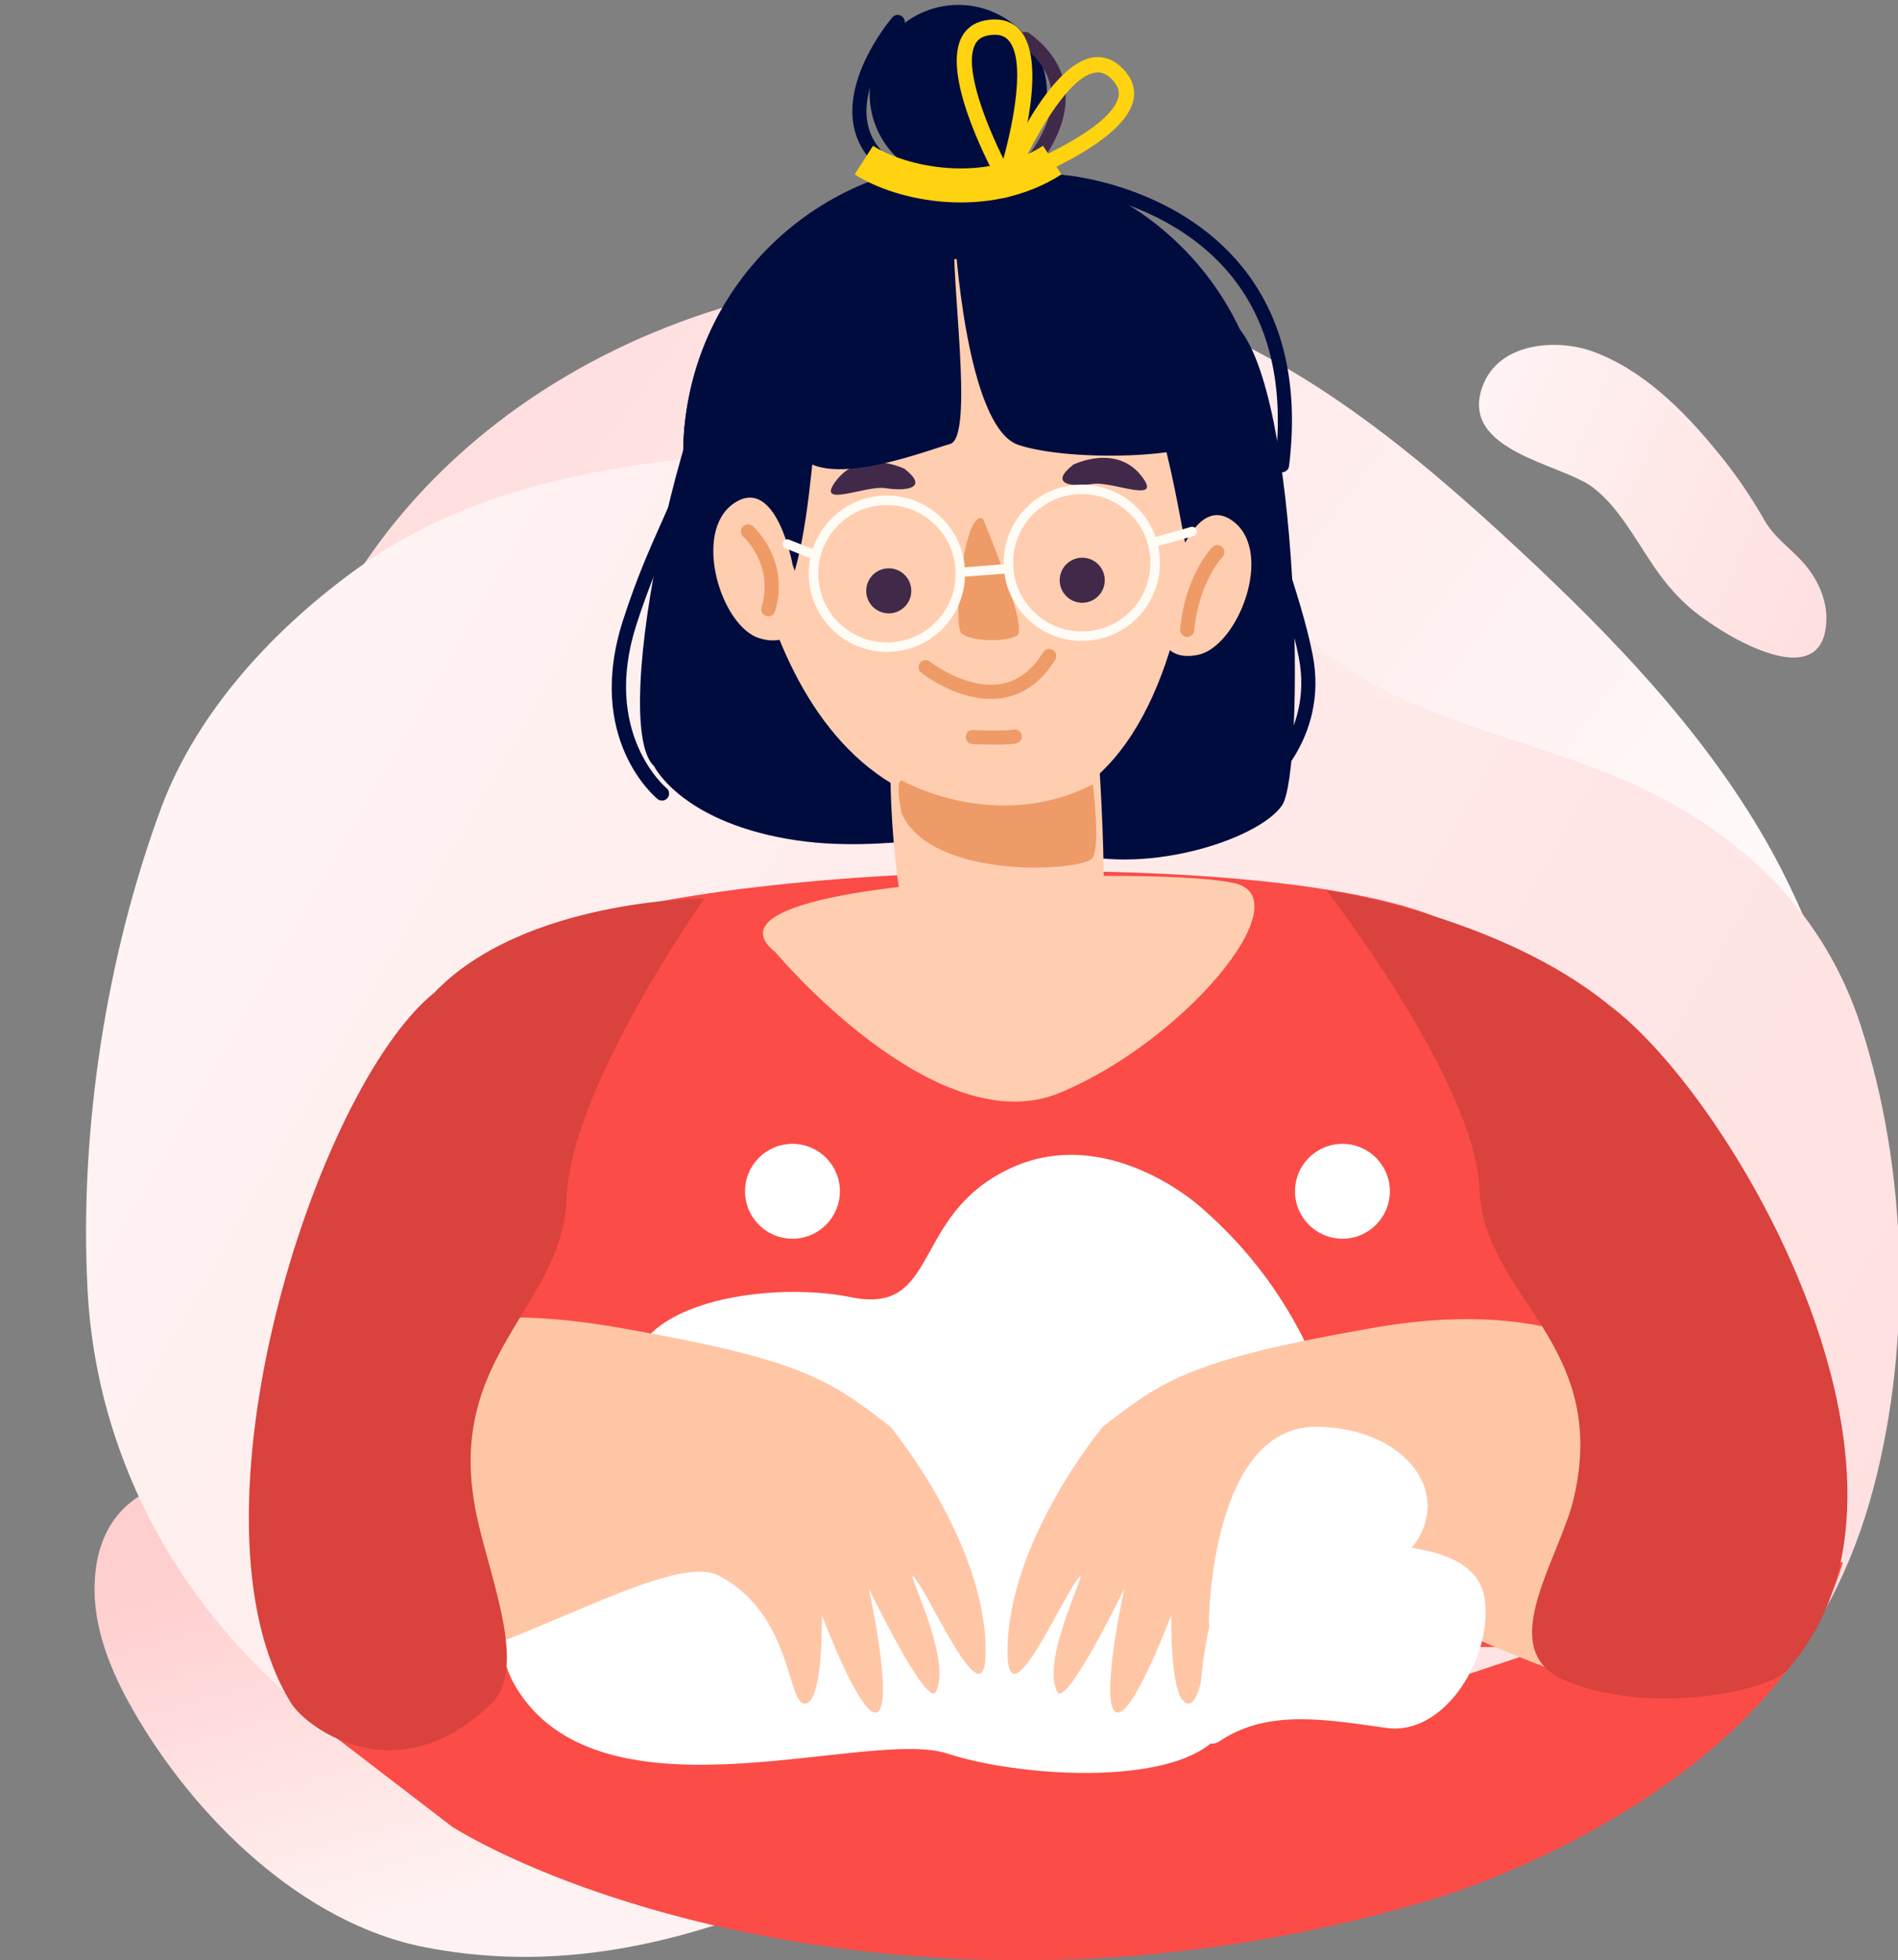 <svg viewBox="0 0 216 223" fill="none" xmlns="http://www.w3.org/2000/svg">
<rect x="0" y="0" width="216" height="223" fill="#808080" stroke="none"/>
<path d="M84.54 217.978C72.84 222.114 61.019 224.004 48.396 221.555C34.325 218.823 22.089 206.687 15.158 194.6C12.583 190.11 10.528 185.097 10.777 179.938C11.358 168.019 22.555 166.723 32.069 168.681C37.432 169.782 42.362 172.266 47.236 174.725C55.327 178.812 64.809 180.839 72.07 186.491C74.506 188.393 76.339 190.675 79.167 192.062C83.567 194.221 88.584 195.25 93.102 197.217C96.96 198.905 101.274 201.675 101.294 205.892C101.309 210.218 96.829 212.96 92.891 214.67C90.103 215.888 87.327 216.998 84.54 217.978Z" fill="url(#paint0_linear_96_1242)"/>
<path d="M41.383 64.233C60.471 35.858 100.097 24.566 132.282 35.359C147.802 40.566 160.83 51.348 172.851 62.535C183.446 72.396 193.729 83.028 200.984 95.683C205.938 104.322 209.497 114.67 212.019 124.328C215.788 138.789 212.469 157.396 193.897 155.973C189.54 155.64 185.766 154.052 181.687 152.66C178.387 151.532 175.16 152.192 171.736 151.635C163.119 150.236 154.812 147.02 146.953 143.259C130.939 135.587 116.295 125.187 99.829 118.457C86.335 112.948 71.935 110.081 57.405 110.009C51.275 109.979 44.831 110.39 39.338 107.616C25.801 100.771 31.818 82.448 36.831 72.146C38.16 69.402 39.681 66.758 41.383 64.233Z" fill="url(#paint1_linear_96_1242)"/>
<path d="M192.054 68.921C195.22 71.804 207.644 79.686 207.852 70.483C207.901 68.19 206.859 65.96 205.446 64.277C203.828 62.344 201.999 61.327 200.733 59.078C199.185 56.361 197.424 53.808 195.474 51.449C191.488 46.541 186.837 42.003 181.205 39.969C177.255 38.545 170.576 38.879 168.719 43.956C166.013 51.346 177.692 52.739 181.261 55.447C184.648 58.01 186.576 62.402 189.265 65.895C190.114 66.997 191.048 68.01 192.054 68.921Z" fill="url(#paint2_linear_96_1242)"/>
<path d="M133.209 59.713C139.909 63.694 144.944 69.636 151.057 74.429C161.233 82.407 175.151 84.076 186.809 89.639C198.696 95.315 207.687 104.105 211.78 116.746C217.069 133.063 217.63 152.45 213.238 169.194C208.401 187.624 196.939 199.841 180.149 207.959C163.368 216.073 144.762 219.825 126.194 220.552C124.402 220.624 122.614 220.66 120.817 220.666C80.476 220.774 26.732 206.322 12.853 162.69C12.726 162.291 12.604 161.893 12.482 161.489C11.05 156.628 10.202 151.616 9.954 146.56C9.031 128.636 12.084 108.866 18.276 92.085C22.44 80.788 31.456 71.253 40.967 64.469C54.331 54.938 70.666 52.547 86.929 51.45C98.971 50.638 112.517 50.37 123.923 55.04C127.129 56.363 130.233 57.925 133.209 59.713Z" fill="url(#paint3_linear_96_1242)"/>
<path d="M161.674 216.501C109.84 231.572 66.646 217.039 51.528 207.889L37.49 197.123L42.349 189.049L72.585 186.358L122.799 183.667L163.294 191.741L205.408 177.746H209.728C203.248 199.707 174.992 212.733 161.674 216.501Z" fill="#FB4C47"/>
<path d="M54.792 187.383H178.205C178.205 187.383 182.526 116.425 166.803 106.041C151.083 95.66 77.559 97.828 61.264 106.695C44.969 115.565 54.792 187.383 54.792 187.383Z" fill="#FB4C47"/>
<path d="M75.34 91.09C75.16 91.09 74.98 91.032 74.832 90.908C74.491 90.631 66.578 83.971 70.91 70.547C72.421 65.853 73.903 62.529 75.211 59.593C77.568 54.309 79.271 50.492 79.592 42.333C79.612 41.889 79.957 41.556 80.429 41.559C80.873 41.578 81.218 41.951 81.201 42.395C80.864 50.865 79.02 55.006 76.682 60.247C75.389 63.146 73.927 66.429 72.436 71.04C68.441 83.43 75.773 89.604 75.848 89.664C76.191 89.945 76.245 90.451 75.962 90.794C75.803 90.989 75.572 91.09 75.34 91.09Z" fill="#000C3E"/>
<path d="M119.147 11.03C118.939 16.601 114.254 20.945 108.682 20.737C103.113 20.529 98.767 15.844 98.975 10.275C99.185 4.703 103.868 0.357 109.439 0.565C115.008 0.775 119.355 5.458 119.147 11.03Z" fill="#000C3E"/>
<path d="M74.436 87.17C74.436 87.17 77.397 93.277 89.487 95.423C101.58 97.572 111.069 93.198 120.403 96.584C129.738 99.967 143.224 95.556 145.898 91.634C148.57 87.712 148.011 44.277 140.651 36.992C133.289 29.71 94.724 23.631 86.367 32.153C78.011 40.677 69.135 82.278 74.436 87.17Z" fill="#000C3E"/>
<path d="M144.247 52.901C143.559 71.257 128.121 85.582 109.765 84.894C91.409 84.205 77.085 68.768 77.773 50.409C78.461 32.053 93.899 17.731 112.255 18.419C130.611 19.105 144.936 34.545 144.247 52.901Z" fill="#000C3E"/>
<path d="M124.653 80.712C124.653 80.712 126.813 106.614 124.653 109.492C122.494 112.37 108.823 110.212 105.227 109.492C101.629 108.773 100.19 80.712 102.347 80.712C104.506 80.712 124.239 74.937 124.653 80.712Z" fill="#FFCEB0"/>
<path d="M83.853 50.409C83.853 50.409 85.222 90.782 112.516 92.525C139.812 94.266 139.784 37.384 129.907 31.973C120.028 26.563 78.808 27.577 83.853 50.409Z" fill="#FFCEB0"/>
<path d="M111.879 59.051C111.879 59.051 117.092 71.478 115.75 72.301C114.409 73.125 110.483 72.977 109.426 72.063C108.369 71.15 109.748 57.661 111.879 59.051Z" fill="#EE9B68"/>
<path d="M103.705 67.349C103.637 68.764 102.434 69.854 101.018 69.785C99.605 69.717 98.513 68.514 98.582 67.098C98.651 65.685 99.854 64.594 101.269 64.662C102.682 64.731 103.774 65.934 103.705 67.349Z" fill="#41294A"/>
<path d="M125.723 66.141C125.655 67.557 124.452 68.646 123.036 68.578C121.623 68.509 120.532 67.306 120.6 65.891C120.669 64.477 121.872 63.386 123.287 63.455C124.7 63.523 125.792 64.726 125.723 66.141Z" fill="#41294A"/>
<path d="M105.345 28.878C105.345 28.878 95.558 33.611 93.697 42.495C91.834 51.381 92.799 74.131 82.428 73.087C82.428 73.087 62.35 28.063 105.345 28.878Z" fill="#000C3E"/>
<path d="M110.504 29.072C109.616 29.708 120.595 29.68 126.872 37.291C133.151 44.899 134.641 63.918 135.611 64.27C136.582 64.624 140.459 40.705 133.576 33.519C126.694 26.333 115.556 25.454 110.504 29.072Z" fill="#000C3E"/>
<path d="M102.727 88.843C102.727 88.843 113.346 94.882 124.372 89.238C124.372 89.238 125.23 96.016 124.372 97.579C123.515 99.143 106.051 100.26 102.613 92.555C102.613 92.555 101.734 88.508 102.727 88.843Z" fill="#EE9B68"/>
<path d="M133.258 65.892C133.258 65.892 135.872 55.785 140.429 59.382C144.988 62.98 140.864 73.541 136.359 74.5C131.853 75.458 130.768 71.103 133.258 65.892Z" fill="#FFCEB0"/>
<path d="M90.208 64.279C90.208 64.279 88.357 54.005 83.543 57.251C78.729 60.496 82.05 71.338 86.472 72.631C90.894 73.922 92.299 69.661 90.208 64.279Z" fill="#FFCEB0"/>
<path d="M122.137 52.869C122.137 52.869 127.022 50.437 129.908 54.166C132.447 57.443 126.542 54.696 124.333 55.06C122.126 55.425 119.229 55.174 122.137 52.869Z" fill="#41294A"/>
<path d="M102.939 53.339C102.939 53.339 98.046 50.925 95.172 54.665C92.646 57.95 98.541 55.181 100.75 55.537C102.959 55.895 105.856 55.634 102.939 53.339Z" fill="#41294A"/>
<path d="M100.928 57.459C96.712 57.459 93.285 60.764 93.124 64.984C93.047 67.069 93.787 69.061 95.207 70.592C96.626 72.121 98.556 73.007 100.643 73.084L100.943 73.09C105.161 73.09 108.588 69.786 108.746 65.568C108.826 63.483 108.086 61.489 106.666 59.96C105.247 58.429 103.315 57.543 101.228 57.466L100.928 57.459ZM100.943 74.162L100.602 74.156C98.23 74.068 96.034 73.06 94.42 71.321C92.805 69.58 91.964 67.315 92.052 64.941C92.234 60.147 96.133 56.387 100.928 56.387L101.269 56.394C103.641 56.482 105.836 57.49 107.451 59.229C109.066 60.972 109.907 63.234 109.819 65.61C109.638 70.405 105.74 74.162 100.943 74.162Z" fill="#FFFCF6"/>
<path d="M123.105 56.214C118.889 56.214 115.463 59.519 115.302 63.739C115.141 68.045 118.514 71.68 122.82 71.838L123.12 71.845C127.336 71.845 130.763 68.54 130.924 64.32C131.001 62.236 130.261 60.243 128.842 58.712C127.422 57.184 125.492 56.298 123.406 56.221L123.105 56.214ZM123.12 72.917L122.779 72.911C117.882 72.728 114.047 68.594 114.23 63.696C114.412 58.901 118.31 55.142 123.105 55.142L123.446 55.148C125.818 55.236 128.014 56.244 129.629 57.983C131.243 59.725 132.084 61.989 131.996 64.363C131.814 69.158 127.915 72.917 123.12 72.917Z" fill="#FFFCF6"/>
<path d="M92.851 63.718C92.787 63.718 92.718 63.705 92.654 63.679L89.405 62.397C89.128 62.287 88.993 61.976 89.103 61.702C89.212 61.425 89.519 61.292 89.797 61.399L93.048 62.684C93.325 62.791 93.458 63.104 93.349 63.379C93.265 63.589 93.066 63.718 92.851 63.718Z" fill="#FFFCF6"/>
<path d="M131.152 62.299C130.92 62.299 130.704 62.147 130.637 61.909C130.556 61.626 130.721 61.33 131.006 61.248L135.522 59.955C135.812 59.876 136.106 60.039 136.185 60.324C136.266 60.609 136.101 60.905 135.816 60.987L131.298 62.278C131.251 62.293 131.199 62.299 131.152 62.299Z" fill="#FFFCF6"/>
<path d="M108.657 26.759C108.657 26.759 109.888 48.642 115.92 50.628C121.952 52.616 136.783 52.071 137.499 49.678C138.215 47.283 125.999 28.022 117.232 24.934C101.859 19.517 88.589 44.512 90.344 50.534C92.098 56.557 105.307 51.286 108.125 50.512C110.945 49.738 108.093 31.084 108.657 26.759Z" fill="#000C3E"/>
<path d="M109.286 65.654C109.007 65.654 108.773 65.44 108.752 65.161C108.728 64.865 108.949 64.608 109.243 64.585L114.745 64.156C115.067 64.104 115.301 64.355 115.32 64.647C115.344 64.943 115.125 65.2 114.829 65.224L109.329 65.652C109.314 65.654 109.299 65.654 109.286 65.654Z" fill="#FFFCF6"/>
<path d="M102.757 20.752C102.63 20.752 102.506 20.722 102.388 20.662C99.437 19.139 97.677 17.016 97.158 14.353C96.019 8.507 101.329 2.241 101.556 1.977C101.847 1.636 102.351 1.598 102.69 1.892C103.027 2.181 103.066 2.687 102.776 3.024C102.725 3.084 97.745 8.97 98.738 14.048C99.158 16.203 100.636 17.947 103.126 19.233C103.52 19.437 103.675 19.922 103.471 20.316C103.329 20.593 103.048 20.752 102.757 20.752Z" fill="#000C3E"/>
<path d="M114.396 22.548C114.168 22.548 113.939 22.45 113.78 22.259C113.495 21.92 113.54 21.414 113.881 21.129C113.939 21.077 119.821 16.087 119.675 10.915C119.615 8.721 118.444 6.759 116.199 5.082C115.843 4.816 115.77 4.312 116.036 3.956C116.304 3.598 116.804 3.53 117.162 3.793C119.821 5.781 121.211 8.164 121.283 10.876C121.446 16.829 115.178 22.139 114.91 22.362C114.76 22.488 114.578 22.548 114.396 22.548Z" fill="#41294A"/>
<path d="M143.219 90.411C142.979 90.411 142.741 90.304 142.582 90.1C142.31 89.749 142.372 89.245 142.724 88.972C143 88.756 149.511 83.562 147.808 74.813C147.141 71.386 145.919 67.593 144.622 63.576C142.364 56.579 140.028 49.342 139.988 42.355C139.985 41.911 140.344 41.549 140.787 41.547H140.792C141.233 41.547 141.594 41.905 141.596 42.347C141.634 49.084 143.931 56.202 146.151 63.083C147.463 67.147 148.702 70.983 149.387 74.506C151.282 84.246 144.019 90.004 143.71 90.244C143.562 90.358 143.391 90.411 143.219 90.411Z" fill="#000C3E"/>
<path d="M145.9 53.732C145.868 53.732 145.836 53.73 145.802 53.726C145.362 53.672 145.049 53.271 145.103 52.83C146.188 43.995 144.504 36.766 140.095 31.345C132.993 22.611 121.092 21.523 120.972 21.517C120.53 21.478 120.202 21.09 120.236 20.646C120.275 20.207 120.671 19.874 121.105 19.913C121.619 19.954 133.791 21.054 141.333 30.318C146.033 36.09 147.839 43.733 146.698 53.027C146.649 53.432 146.301 53.732 145.9 53.732Z" fill="#000C3E"/>
<path d="M113.261 84.721C112.356 84.721 111.395 84.691 110.674 84.666C110.231 84.646 109.885 84.273 109.902 83.829C109.917 83.385 110.258 83.027 110.737 83.057C112.587 83.13 114.83 83.139 115.238 83.021C115.656 82.903 116.108 83.128 116.243 83.542C116.376 83.954 116.179 84.391 115.774 84.537C115.384 84.676 114.365 84.721 113.261 84.721Z" fill="#EE9B68"/>
<path d="M87.43 70.119C87.353 70.119 87.273 70.108 87.196 70.083C86.769 69.954 86.531 69.506 86.662 69.081C88.124 64.276 84.623 61.085 84.588 61.053C84.258 60.759 84.228 60.248 84.524 59.916C84.818 59.584 85.326 59.554 85.661 59.852C85.836 60.008 89.96 63.772 88.197 69.549C88.094 69.896 87.775 70.119 87.43 70.119Z" fill="#EE9B68"/>
<path d="M135.113 72.476C135.089 72.476 135.068 72.476 135.042 72.473C134.6 72.433 134.272 72.045 134.311 71.601C134.841 65.573 137.832 62.395 137.959 62.262C138.267 61.944 138.771 61.936 139.093 62.24C139.415 62.545 139.425 63.053 139.121 63.375C139.093 63.405 136.391 66.31 135.915 71.742C135.876 72.16 135.525 72.476 135.113 72.476Z" fill="#EE9B68"/>
<path d="M88.257 108.353C88.257 108.353 106.516 130.183 120.598 124.342C134.679 118.501 147.871 102.666 140.792 100.565C133.714 98.465 77.187 99.57 88.257 108.353Z" fill="#FFCEB0"/>
<path d="M136.483 137.201C136.483 137.201 125.843 127.645 114.718 133.047C103.592 138.447 106.978 149.664 96.82 147.586C86.662 145.508 68.257 148.648 72.636 159.633C77.015 170.619 49.004 179.214 59.645 193.339C70.285 207.462 99.005 196.605 107.83 199.515C116.652 202.423 137.45 203.669 139.869 195.359C142.288 187.052 157.767 185.806 155.348 175.005C152.929 164.203 150.51 149.248 136.483 137.201Z" fill="white"/>
<path d="M101.334 162.333C101.334 162.333 112.198 175.378 112.17 187.933C112.153 195.927 106.268 182.454 104.248 179.726C102.23 177.001 108.599 188.744 106.489 192.503C105.458 194.343 98.881 180.76 98.881 180.76C98.881 180.76 101.673 193.521 99.893 194.761C98.115 196.002 93.526 183.73 93.526 183.73C93.526 183.73 93.741 193.699 91.626 193.824C89.514 193.948 90.273 183.702 81.792 179.265C73.309 174.829 34.669 205.537 33.751 180.37C32.833 155.203 44.171 146.484 70.433 151.054C91.159 154.66 94.429 156.946 101.334 162.333Z" fill="#FFC6A6"/>
<path d="M125.495 162.333C125.495 162.333 114.631 175.378 114.659 187.933C114.676 195.927 120.56 182.454 122.58 179.726C124.598 177.001 118.229 188.744 120.34 192.503C121.371 194.343 127.948 180.76 127.948 180.76C127.948 180.76 125.156 193.521 126.936 194.761C128.713 196.002 133.302 183.73 133.302 183.73C133.302 183.73 133.088 193.699 135.202 193.824C137.315 193.948 136.556 183.702 145.037 179.265C153.52 174.829 197.062 208.554 197.98 183.387C198.896 158.22 182.658 146.484 156.396 151.054C135.67 154.66 132.4 156.946 125.495 162.333Z" fill="#FFC6A6"/>
<path d="M137.587 184.268C137.587 184.268 137.819 162.189 149.885 162.333C161.952 162.479 167.688 173.263 156.331 179.623C144.974 185.986 137.267 188.579 137.587 184.268Z" fill="white"/>
<path d="M146.692 170.52C146.692 170.52 148.62 175.008 153.172 175.458C157.723 175.909 168.07 175.458 168.97 181.982C169.869 188.505 164.46 197.501 157.83 196.602C151.202 195.702 144.395 194.348 138.805 198.095C133.214 201.841 138.809 167.831 146.692 170.52Z" fill="white"/>
<path d="M158.173 135.538C158.173 138.519 155.756 140.935 152.776 140.935C149.793 140.935 147.376 138.519 147.376 135.538C147.376 132.557 149.793 130.14 152.776 130.14C155.756 130.14 158.173 132.557 158.173 135.538Z" fill="white"/>
<path d="M95.585 135.538C95.585 138.519 93.168 140.935 90.187 140.935C87.204 140.935 84.787 138.519 84.787 135.538C84.787 132.557 87.204 130.14 90.187 130.14C93.168 130.14 95.585 132.557 95.585 135.538Z" fill="white"/>
<path d="M112.76 79.519C108.638 79.519 105.012 76.669 104.845 76.532C104.495 76.258 104.44 75.752 104.716 75.404C104.991 75.059 105.497 74.999 105.844 75.275C105.887 75.308 109.964 78.496 113.931 77.812C115.844 77.476 117.454 76.264 118.719 74.21C118.953 73.83 119.453 73.71 119.826 73.946C120.205 74.18 120.321 74.675 120.09 75.052C118.571 77.519 116.59 78.981 114.201 79.397C113.716 79.481 113.236 79.519 112.76 79.519Z" fill="#EE9B68"/>
<path d="M80.169 102.222C80.169 102.222 64.92 123.703 64.476 136.327C64.031 148.95 50.383 154.274 54.251 172.462C55.776 179.624 60.061 189.774 55.953 193.778C45.249 204.211 34.917 196.651 33.134 193.778C20.241 172.999 35.85 123.866 49.433 112.933C59.679 102.222 80.169 102.222 80.169 102.222Z" fill="#D9423D"/>
<path d="M150.955 101.291C150.955 101.291 167.911 123.065 168.378 135.314C168.846 147.563 183.187 152.729 179.123 170.376C177.52 177.325 170.063 187.504 177.832 191.059C187.029 195.267 201.706 192.561 203.579 189.774C222.207 168.352 197.362 124.939 183.089 114.331C170.515 104.085 150.955 101.291 150.955 101.291Z" fill="#D9423D"/>
<path d="M113.21 3.952C112.96 3.952 112.687 3.982 112.393 4.04C111.673 4.184 111.208 4.534 110.928 5.14C109.681 7.839 112.31 14.268 114.189 18.065C115.35 13.852 116.741 6.81 114.775 4.59C114.397 4.164 113.881 3.952 113.21 3.952ZM114.408 21.235C114.095 21.235 113.803 21.067 113.648 20.788C112.984 19.597 107.221 9.018 109.348 4.411C109.859 3.303 110.795 2.584 112.052 2.333C114.194 1.907 115.424 2.698 116.078 3.436C119.493 7.292 115.681 19.283 115.236 20.638C115.127 20.966 114.836 21.199 114.491 21.232C114.464 21.234 114.436 21.235 114.408 21.235Z" fill="#FFD310"/>
<path d="M124.943 8.233C124.86 8.233 124.777 8.238 124.693 8.251C121.752 8.642 118.199 14.88 116.32 18.826C120.226 17.181 126.42 14.04 127.243 11.184C127.428 10.541 127.304 9.973 126.854 9.393C126.249 8.614 125.623 8.233 124.943 8.233ZM114.65 21.29C114.416 21.29 114.187 21.197 114.021 21.022C113.782 20.771 113.714 20.404 113.847 20.085C114.396 18.77 119.356 7.207 124.463 6.525C125.441 6.395 126.888 6.6 128.228 8.324C129.015 9.337 129.253 10.493 128.915 11.665C127.51 16.541 116.229 20.771 114.948 21.238C114.85 21.274 114.75 21.29 114.65 21.29Z" fill="#FFD310"/>
<path d="M98.311 18.216C102.539 20.934 112.202 23.048 119.75 18.216" stroke="#FFD310" stroke-width="3.87"/>
<defs>
<linearGradient id="paint0_linear_96_1242" x1="9.743" y1="181.58" x2="21.924" y2="224.075" gradientUnits="userSpaceOnUse">
<stop stop-color="#FFCECE"/>
<stop offset="1" stop-color="#FFF2F2"/>
</linearGradient>
<linearGradient id="paint1_linear_96_1242" x1="33.902" y1="38.035" x2="194.702" y2="159.104" gradientUnits="userSpaceOnUse">
<stop stop-color="#FFDADA"/>
<stop offset="1" stop-color="white"/>
</linearGradient>
<linearGradient id="paint2_linear_96_1242" x1="208.174" y1="70.323" x2="161.327" y2="50.545" gradientUnits="userSpaceOnUse">
<stop stop-color="#FFDFDF"/>
<stop offset="1" stop-color="#FFF5F5"/>
</linearGradient>
<linearGradient id="paint3_linear_96_1242" x1="197.65" y1="202.388" x2="8.925" y2="94.151" gradientUnits="userSpaceOnUse">
<stop stop-color="#FFE0E0"/>
<stop offset="1" stop-color="#FFF4F4"/>
</linearGradient>
</defs>
</svg>
